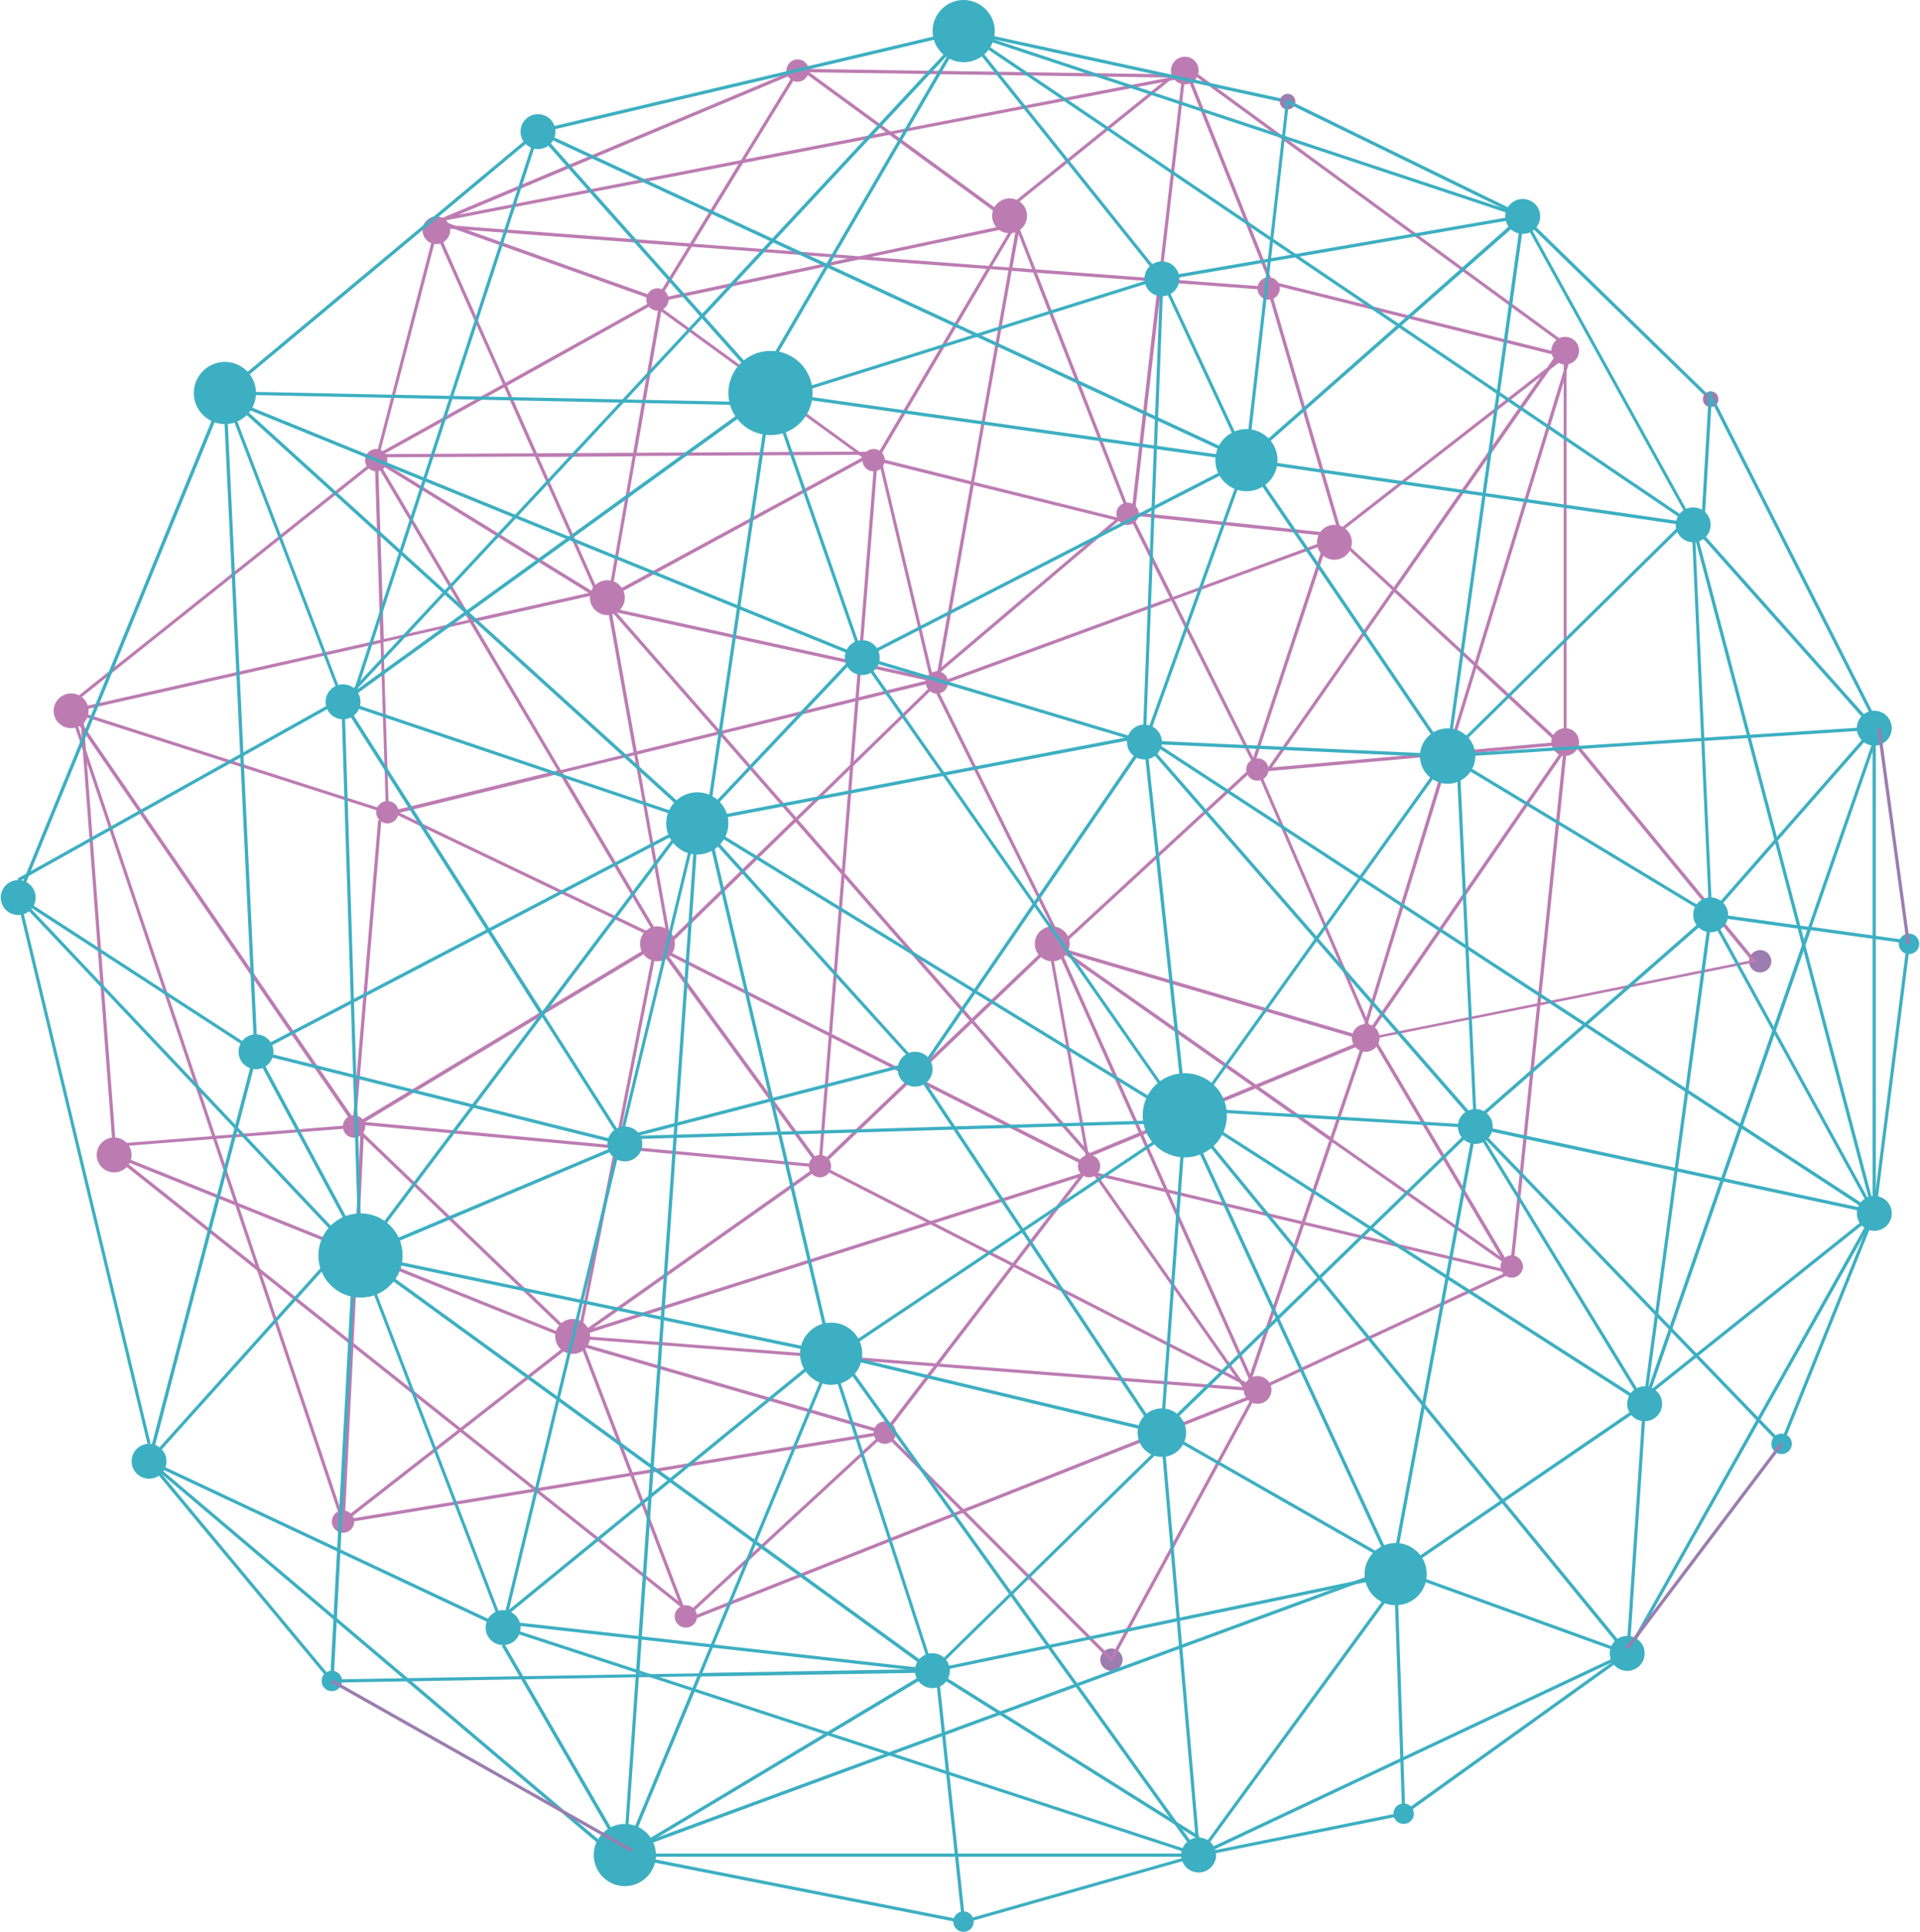 <?xml version="1.0" encoding="utf-8"?>
<!-- Generator: Adobe Illustrator 25.0.0, SVG Export Plug-In . SVG Version: 6.00 Build 0)  -->
<svg version="1.1" id="Layer_1" xmlns="http://www.w3.org/2000/svg" xmlns:xlink="http://www.w3.org/1999/xlink" x="0px" y="0px"
	 viewBox="0 0 1012.5 1018.4" style="enable-background:new 0 0 1012.5 1018.4;" xml:space="preserve">
<style type="text/css">
	.st0{fill:#BC7CB2;}
	.st1{fill:#9B7DB0;}
	.st2{fill:#3DAFC2;}
	.st3{clip-path:url(#SVGID_2_);}
	.st4{clip-path:url(#SVGID_4_);}
	.st5{clip-path:url(#SVGID_6_);}
</style>
<g id="surface1">
	<path class="st0" d="M329.5,315.1c0,5.1-4.1,9.2-9.2,9.2s-9.2-4.1-9.2-9.2c0-5.1,4.1-9.2,9.2-9.2S329.5,310,329.5,315.1"/>
	<path class="st0" d="M355.9,497.6c0,5.1-4.1,9.2-9.2,9.2s-9.2-4.1-9.2-9.2c0-5.1,4.1-9.2,9.2-9.2S355.9,492.6,355.9,497.6"/>
	<path class="st0" d="M500,359.8c0,3.2-2.6,5.9-5.9,5.9c-3.2,0-5.9-2.6-5.9-5.9s2.6-5.9,5.9-5.9C497.4,353.9,500,356.5,500,359.8"/>
	<path class="st0" d="M541.6,113.8c0,5.1-4.1,9.2-9.2,9.2c-5.1,0-9.2-4.1-9.2-9.2c0-5.1,4.1-9.2,9.2-9.2
		C537.5,104.6,541.6,108.7,541.6,113.8"/>
	<path class="st0" d="M352.6,157.9c0,3.2-2.6,5.9-5.9,5.9s-5.9-2.6-5.9-5.9s2.6-5.9,5.9-5.9S352.6,154.7,352.6,157.9"/>
	<path class="st0" d="M210.2,428.2c0,3.2-2.6,5.9-5.9,5.9s-5.9-2.6-5.9-5.9c0-3.2,2.6-5.9,5.9-5.9S210.2,425,210.2,428.2"/>
	<path class="st0" d="M204.3,242.6c0,3.2-2.6,5.9-5.9,5.9c-3.2,0-5.9-2.6-5.9-5.9c0-3.2,2.6-5.9,5.9-5.9
		C201.7,236.8,204.3,239.4,204.3,242.6"/>
	<path class="st0" d="M580.2,614.8c0,3.2-2.6,5.9-5.9,5.9c-3.2,0-5.9-2.6-5.9-5.9c0-3.2,2.6-5.9,5.9-5.9
		C577.6,608.9,580.2,611.5,580.2,614.8"/>
	<path class="st0" d="M564.1,497.6c0,5.1-4.1,9.2-9.2,9.2s-9.2-4.1-9.2-9.2c0-5.1,4.1-9.2,9.2-9.2S564.1,492.6,564.1,497.6"/>
	<path class="st0" d="M311.2,704.6c0,5.1-4.1,9.2-9.2,9.2s-9.2-4.1-9.2-9.2c0-5.1,4.1-9.2,9.2-9.2S311.2,699.5,311.2,704.6"/>
	<path class="st0" d="M69.4,608.9c0,5.1-4.1,9.2-9.2,9.2s-9.2-4.1-9.2-9.2c0-5.1,4.1-9.2,9.2-9.2S69.4,603.9,69.4,608.9"/>
	<path class="st0" d="M46.7,374.8c0,5.1-4.1,9.1-9.2,9.1c-5.1,0-9.2-4.1-9.2-9.1c0-5.1,4.1-9.2,9.2-9.2
		C42.6,365.6,46.7,369.7,46.7,374.8"/>
	<path class="st0" d="M712.9,285.9c0,5.1-4.1,9.2-9.2,9.2c-5.1,0-9.2-4.1-9.2-9.2c0-5.1,4.1-9.2,9.2-9.2
		C708.8,276.7,712.9,280.8,712.9,285.9"/>
	<path class="st0" d="M192.6,593.9c0,3.2-2.6,5.9-5.9,5.9s-5.9-2.6-5.9-5.9s2.6-5.9,5.9-5.9S192.6,590.7,192.6,593.9"/>
	<path class="st0" d="M186.8,802.2c0,3.2-2.6,5.9-5.9,5.9c-3.2,0-5.9-2.6-5.9-5.9s2.6-5.9,5.9-5.9
		C184.1,796.3,186.8,799,186.8,802.2"/>
	<path class="st0" d="M438.3,614.8c0,3.2-2.6,5.9-5.9,5.9s-5.9-2.6-5.9-5.9c0-3.2,2.6-5.9,5.9-5.9S438.3,611.5,438.3,614.8"/>
	<path class="st0" d="M472.5,755.3c0,3.2-2.6,5.9-5.9,5.9s-5.9-2.6-5.9-5.9c0-3.2,2.6-5.9,5.9-5.9S472.5,752.1,472.5,755.3"/>
	<path class="st0" d="M466.6,242.6c0,3.2-2.6,5.9-5.9,5.9s-5.9-2.6-5.9-5.9c0-3.2,2.6-5.9,5.9-5.9S466.6,239.4,466.6,242.6"/>
	<path class="st0" d="M669,405.7c0,3.2-2.6,5.9-5.9,5.9s-5.9-2.6-5.9-5.9s2.6-5.9,5.9-5.9S669,402.5,669,405.7"/>
	<path class="st0" d="M600.5,270.9c0,3.2-2.6,5.9-5.9,5.9c-3.2,0-5.9-2.6-5.9-5.9c0-3.2,2.6-5.9,5.9-5.9
		C597.9,265,600.5,267.6,600.5,270.9"/>
	<path class="st0" d="M674.9,152.1c0,3.2-2.6,5.9-5.9,5.9c-3.2,0-5.9-2.6-5.9-5.9c0-3.2,2.6-5.9,5.9-5.9
		C672.3,146.2,674.9,148.8,674.9,152.1"/>
	<path class="st0" d="M426.5,37.2c0,3.2-2.6,5.9-5.9,5.9s-5.9-2.6-5.9-5.9c0-3.2,2.6-5.9,5.9-5.9S426.5,33.9,426.5,37.2"/>
	<path class="st0" d="M237.4,121.4c0,4-3.3,7.3-7.3,7.3c-4,0-7.3-3.3-7.3-7.3c0-4,3.3-7.3,7.3-7.3
		C234.1,114.1,237.4,117.4,237.4,121.4"/>
	<path class="st0" d="M727.5,547.2c0,4-3.3,7.3-7.3,7.3c-4.1,0-7.3-3.3-7.3-7.3c0-4,3.3-7.3,7.3-7.3
		C724.3,539.9,727.5,543.1,727.5,547.2"/>
	<path class="st0" d="M832.7,391.2c0,4-3.3,7.3-7.3,7.3c-4,0-7.3-3.3-7.3-7.3c0-4,3.3-7.3,7.3-7.3
		C829.5,383.9,832.7,387.2,832.7,391.2"/>
	<path class="st0" d="M832.7,184.9c0,4.1-3.3,7.3-7.3,7.3c-4,0-7.3-3.3-7.3-7.3c0-4,3.3-7.3,7.3-7.3
		C829.5,177.6,832.7,180.9,832.7,184.9"/>
	<path class="st0" d="M632.1,37.2c0,4-3.3,7.3-7.3,7.3c-4,0-7.3-3.3-7.3-7.3c0-4,3.3-7.3,7.3-7.3C628.8,29.8,632.1,33.1,632.1,37.2"
		/>
	<path class="st0" d="M670.5,732.8c0,4-3.3,7.3-7.3,7.3c-4,0-7.3-3.3-7.3-7.3c0-4.1,3.3-7.3,7.3-7.3
		C667.2,725.5,670.5,728.8,670.5,732.8"/>
	<path class="st0" d="M367.6,852.2c0,3.2-2.6,5.9-5.9,5.9s-5.9-2.6-5.9-5.9c0-3.2,2.6-5.9,5.9-5.9S367.6,849,367.6,852.2"/>
	<path class="st0" d="M803.1,667.7c0,3.2-2.6,5.9-5.9,5.9c-3.2,0-5.9-2.6-5.9-5.9c0-3.2,2.6-5.9,5.9-5.9
		C800.4,661.9,803.1,664.5,803.1,667.7"/>
	<path class="st1" d="M592,875c0,3.2-2.6,5.9-5.9,5.9c-3.2,0-5.9-2.6-5.9-5.9c0-3.2,2.6-5.9,5.9-5.9C589.3,869.1,592,871.8,592,875"
		/>
	<path class="st1" d="M934.1,506.8c0,3.2-2.6,5.9-5.9,5.9c-3.2,0-5.9-2.6-5.9-5.9c0-3.2,2.6-5.9,5.9-5.9
		C931.5,500.9,934.1,503.6,934.1,506.8"/>
	<path class="st0" d="M620.9,39.2l2.5,0l0.3-2.3L620.9,39.2z M426.8,38.1l42.7,31.2L616,41l0.1-0.1L426.8,38.1z M422,36.7L393,84
		l74.2-14.3L422,36.7z M418.6,39l-176.8,74.2l149-28.8L418.6,39z M471.4,70.6l63,46l-2.9-7.5l81.7-65.8L471.4,70.6z M229.7,118.2
		l4,0.3l-2.5-0.9L229.7,118.2z M240.2,119l123.7,9.3l25.6-41.9l-155.5,30l-0.5,0.2L240.2,119z M365.8,128.5l87.3,6.6l80.3-17
		l-64.4-47L391.8,86L365.8,128.5z M459.3,135.5l62.1,4.7l12-20.3L459.3,135.5z M523.2,140.3l8.9,0.7l3.7-20.6l-0.3-0.8L523.2,140.3z
		 M533.9,141.1l10.4,0.8l-7.2-18.5L533.9,141.1z M546.1,142l64.9,4.9l12.2-105.5l-6.5,1.2l-83.2,67l2.3,6l1.3-2.2l1.6,0.6l-1.1,6.2
		L546.1,142z M246.3,121.2l100.1,35.7l16.5-26.9L246.3,121.2z M364.8,130.1l-16.6,27.1l0.5-0.1l98.4-20.8L364.8,130.1z M671,148.4
		l150.5,37.4l2.8-4L626.7,37.4L671,148.4z M826.3,187.9v1.9l0.8-2.5L826.3,187.9z M822.2,187.7l-1.8,2.5l2.9-2.2L822.2,187.7z
		 M230.3,120l36.3,81.8l77.4-43l3.4,2.4l0.7-3.9l-1,1.7l-107.3-38.2L230.3,120z M230.2,124l-29.8,114.6l64.8-36L230.2,124z
		 M348.7,164.2l-13,74.5l114.8-0.6L348.7,164.2z M267.4,203.4l15.8,35.6l50.7-0.3l13.2-75.6l-3.2-2.3L267.4,203.4z M265.9,204.2
		l-63.4,35.2l78.8-0.4L265.9,204.2z M455.7,239.8l0.7,0.5l1-0.5L455.7,239.8z M457.9,241.4l2.6,1.9l59.8-101.5l-67.1-5l-103.6,21.9
		l-0.7,3.7l104.3,75.8l7.4,0l0.4,1.6L457.9,241.4z M463.5,241.6l48.6,12.1l19.7-111.1l-9.6-0.7L463.5,241.6z M546.8,143.8
		l48.6,124.6l1.2,2.5l0-0.1l14.1-122.2L546.8,143.8z M612.7,147l57,4.3l0.2,0.6l37,126.7l109-84.8l4.5-6.5l-150.7-37.5l-0.2-0.4
		l-44.3-111L612.7,147z M598.5,270.1l105,11.1l1.9-1.5l-37-126.8l-55.8-4.2L598.5,270.1z M708.8,285.4l26.2,24.2l77.5-111.1
		l-105.2,81.8L708.8,285.4z M199.5,242.2L312.8,312l0.9-0.2l-31.6-71.1l-82.3,0.4L199.5,242.2z M335.3,240.4l-12.7,72.4l132.1-71.6
		l-1.9-1.4L335.3,240.4z M315.6,312l4.2,4.8l-0.4-2.1l1.3-0.7l12.9-73.4l-49.6,0.3L315.6,312z M200.6,244.9l48.2,81.5l61.6-13.8
		L200.6,244.9z M199.5,246.4l2.9,90.5l44.7-10.1L199.5,246.4z M736.3,310.8l41.4,38.3l46.9-153.7v-6.2l-7.4,5.8L736.3,310.8z
		 M513.5,255.8l-17,95.9l91.4-77.5L513.5,255.8z M465.2,243.8l26.5,111.9l2.7-2.2l17.4-98.1L465.2,243.8z M323.3,320.7L490,357.2
		l0.3-0.2l-27.1-114.7l-2.1,3.5l-4.8-3.5l-134,72.7l-0.5,3l0.2,1.3L323.3,320.7z M492.2,357.7l1.4,0.3l0.3-1.9l-1.7,1.5L492.2,357.7
		z M495.2,358.4l2.4,0.5l119.3-43.7l-23-46.1l-49-125.4l-11.4-0.9l-19.8,111.3l77.7,19.3l-95.5,81L495.2,358.4z M43.2,367.4l0.4,5.2
		l157-35.3l-2.9-92.9L43.2,367.4z M40.8,374.9l1.3,0.4l0-0.7L40.8,374.9z M325.2,322.9l54.7,62.5l108-26.4l0.4-0.4L325.2,322.9z
		 M779.1,350.4l43.8,40.6l1.7-0.1V201.3L779.1,350.4z M322.6,322.5l13.2,73.6l42.2-10.3L322.6,322.5z M778.5,352.3l-13.4,44l55.5-5
		L778.5,352.3z M619.3,316.1l41.6,83.3l36.9-112L619.3,316.1z M735.3,312.2l-64.5,92.4l92.5-8.3l13.9-45.4L735.3,312.2z M249.7,328
		l46.1,78l38.3-9.4l-13.4-74.6l-1.3-0.3l0.4-2.3l-1.8-2.1l-5.5-3.4L249.7,328z M43.9,375.9l159.6,51.2l-2.8-88.1L43.8,374.3
		L43.9,375.9z M381.2,386.8l38.6,44.1l71.8-69.8L491,360l-0.2-0.8l-0.3-0.1l-1.8,1.5l-0.2,0.1L381.2,386.8z M210.7,428.5l134.7,64.4
		L295,407.9L210.7,428.5z M336.1,397.8l17.5,97.3l64.9-63.1l-39.2-44.8L336.1,397.8z M347.6,494l4.5,2.1l-17.6-97.9l-37.7,9.2
		l50.9,86L347.6,494z M493.6,361.5l66.7,134.8l98.7-91l1.2-3.6l-42.5-85l-120,44l-2.8-0.6l0,0.1L493.6,361.5z M347.1,496.6l2.1,2.9
		l1.9-1.9l-3.9-1.9L347.1,496.6z M662,401.5l1.9,3.8l56.6,131.2l42.2-138.4l-95.4,8.6l66.8-95.7l-26.7-24.7l-1.4-4.9L704,283l-0.3,0
		l-106.5-11.2l21.4,42.9l82-30.1L662,401.5z M721.5,539l3.1,7.3l198.9-40l-93.9-114.1l-3.3,0.3v4.1l-4-3.7l-57.7,5.2L721.5,539z
		 M44,377.7L61,603l124.9-9.9l13.5-160.7l1.7,0.1l-13.4,159.7l157.3-94.7l0.5-2.7l-140-67l88.5-21.6l-46.2-78l-45.6,10.3l2.9,90.8
		L44,377.7z M420.9,432.2l150.8,172.3l-19.1-106.8l165,48.4l2.2-7.1l-57.3-133l-1.1-2.2l-0.8,2.4l-0.2,0.1L559.8,499l-67.5-136.3
		L420.9,432.2z M573.8,607l0.8,0.9L723,546.7l-2.3-5.2l-2.1,6.8l-164-48.1L573.8,607z M350.5,500.5l222.7,112.7l-1-5.5L419.6,433.4
		L354,497.2l0.3,2l-1.6-0.8L350.5,500.5z M351.9,503.1L433.6,615l-120.7,85.2l261.4-83l0.2,0.1l220.9,52.3l-71.6-121.2l-149.4,61.6
		l1.2,6.5l-1.5-0.8L351.9,503.1z M346.6,498.9l-40,203.3l0.9-0.3l123.6-87.3l-82.7-113.1l-0.9-0.4l0.3-0.3L346.6,498.9z
		 M188.2,594.1l114.1,109.5l2.5-0.8l39.9-202.9L188.2,594.1z M304,706.5l0.4-1.8l-2.6,0.8l-0.4-0.4l-115-110.4l-127,10L42.3,377.2
		l-7.9-2.5l7.6-1.7l-0.5-6.3l155.7-124l-0.1-0.1l-1.7,1l-0.8-1.5l1.7-0.9l-0.9-1.5l3.1,0L229.5,120l-3.5-0.3l-0.3-1.6l3-1.3l-2-0.7
		l6.7-1.3l189.3-79.4l-0.6,0.9l196,2.9l5.8-4.7l0.1-1.1l0.7,0.5l0.4-0.3l0.3,0.8l201.1,147l-3.4,4.8l1.8,0.4l5.2-4.1l-4,13.1v195
		l4.1-0.4l0.3,0.3l96,116.6l-201.2,40.4L799,672.1L574.4,619l-266.1,84.5L304,706.5"/>
	<path class="st0" d="M703,600.6l93.5,65.6l27.7-268.4L721,547.6L703,600.6z M40.3,380.3l139.9,417.3l9.8-199.4L40.3,380.3z
		 M302.2,708.6l-118.2,92.2l278.7-45.7L302.2,708.6z M179.9,804l0.1-1.7L36.8,375l1.5-0.8l153.6,223.4l-10,202.7l120-93.6l0.4,0.1
		l164,47.5l108.1-141L657,730.9l44-129.7L555.1,498.7L431.4,616.9l29.7-374.4l1.7,0.1l-29.4,369.9l121.5-116.1l146.7,103l17.9-52.8
		l105.2-152.6l1.6,0.6l-28.4,274.6l-95.4-67l-44.9,132.4l-83.2-118.5L467,756.3l-0.4-0.1L181.2,803L179.9,804"/>
	<path class="st0" d="M586.3,876.4L466.6,756.5l-105.2,97.2l-56.9-148.8l1.6-0.6l56,146.5l104.6-96.6l0.6,0.6l118.6,118.8L662,733.2
		L432.2,615.6l-245.5-22.9l0.2-1.7l245.8,23l0.1,0.1l231.5,118.4L586.3,876.4"/>
	<path class="st0" d="M359.2,847.4L59.7,609.6l0.9-1.5l237.7,95.6L663,731.9l139.7-65l0.7,1.5l-140.1,65.2l-0.2,0l-365.2-28.3
		l-0.1,0L65.4,611.9l294.8,234.2L359.2,847.4"/>
	<path class="st0" d="M362.1,855.2l-0.6-1.6L662,734.7L554.2,493.5l1.6-0.7l108.5,242.9L362.1,855.2"/>
	<path class="st2" d="M384.1,434.1c0,9.1-7.4,16.4-16.4,16.4s-16.4-7.4-16.4-16.4s7.4-16.4,16.4-16.4S384.1,425,384.1,434.1"/>
	<path class="st2" d="M673.7,242.6c0,9.1-7.4,16.4-16.4,16.4s-16.4-7.4-16.4-16.4s7.4-16.4,16.4-16.4S673.7,233.6,673.7,242.6"/>
	<path class="st2" d="M190.1,370c0,5.1-4.1,9.2-9.2,9.2c-5.1,0-9.2-4.1-9.2-9.2c0-5.1,4.1-9.2,9.2-9.2
		C186,360.8,190.1,364.9,190.1,370"/>
	<path class="st2" d="M428.5,207.2c0,12.3-9.9,22.2-22.2,22.2c-12.3,0-22.2-9.9-22.2-22.2c0-12.3,9.9-22.2,22.2-22.2
		C418.6,184.9,428.5,194.9,428.5,207.2"/>
	<path class="st2" d="M647,588c0,12.3-9.9,22.2-22.2,22.2c-12.3,0-22.2-9.9-22.2-22.2c0-12.3,9.9-22.2,22.2-22.2
		C637,565.8,647,575.8,647,588"/>
	<path class="st2" d="M212.3,661.9c0,12.3-9.9,22.2-22.2,22.2c-12.3,0-22.2-9.9-22.2-22.2c0-12.3,9.9-22.2,22.2-22.2
		C202.4,639.7,212.3,649.6,212.3,661.9"/>
	<path class="st2" d="M135,207.2c0,9.1-7.4,16.4-16.4,16.4s-16.4-7.4-16.4-16.4s7.4-16.4,16.4-16.4S135,198.1,135,207.2"/>
	<path class="st2" d="M454.7,713.7c0,9.1-7.4,16.4-16.4,16.4s-16.4-7.4-16.4-16.4s7.4-16.4,16.4-16.4S454.7,704.6,454.7,713.7"/>
	<path class="st2" d="M524.6,16.4c0,9.1-7.4,16.4-16.4,16.4s-16.4-7.4-16.4-16.4S499.1,0,508.1,0S524.6,7.4,524.6,16.4"/>
	<path class="st2" d="M345.9,978c0,9.1-7.4,16.4-16.4,16.4s-16.4-7.4-16.4-16.4c0-9.1,7.4-16.4,16.4-16.4S345.9,968.9,345.9,978"/>
	<path class="st2" d="M778,398.6c0,8.1-6.6,14.6-14.6,14.6c-8.1,0-14.6-6.6-14.6-14.6s6.5-14.6,14.6-14.6
		C771.5,384,778,390.5,778,398.6"/>
	<path class="st2" d="M752.4,829.9c0,9.1-7.3,16.4-16.4,16.4c-9.1,0-16.4-7.4-16.4-16.4s7.4-16.4,16.4-16.4
		C745.1,813.5,752.4,820.9,752.4,829.9"/>
	<path class="st2" d="M338.7,603.1c0,5.1-4.1,9.2-9.2,9.2s-9.2-4.1-9.2-9.2c0-5.1,4.1-9.2,9.2-9.2S338.7,598,338.7,603.1"/>
	<path class="st2" d="M144.2,554.5c0,5.1-4.1,9.2-9.2,9.2s-9.2-4.1-9.2-9.2c0-5.1,4.1-9.2,9.2-9.2S144.2,549.4,144.2,554.5"/>
	<path class="st2" d="M18.8,473.2c0,5.1-4.1,9.2-9.2,9.2c-5.1,0-9.2-4.1-9.2-9.2c0-5.1,4.1-9.2,9.2-9.2
		C14.7,464,18.8,468.1,18.8,473.2"/>
	<path class="st2" d="M292.9,69.4c0,5.1-4.1,9.2-9.2,9.2s-9.2-4.1-9.2-9.2c0-5.1,4.1-9.2,9.2-9.2S292.9,64.3,292.9,69.4"/>
	<path class="st2" d="M87.8,770.4c0,5.1-4.1,9.2-9.2,9.2c-5.1,0-9.2-4.1-9.2-9.2c0-5.1,4.1-9.2,9.2-9.2
		C83.7,761.2,87.8,765.3,87.8,770.4"/>
	<path class="st2" d="M463.9,346.7c0,5.1-4.1,9.2-9.2,9.2s-9.2-4.1-9.2-9.2c0-5.1,4.1-9.2,9.2-9.2S463.9,341.6,463.9,346.7"/>
	<path class="st2" d="M491.8,563.7c0,5.1-4.1,9.2-9.2,9.2c-5.1,0-9.2-4.1-9.2-9.2c0-5.1,4.1-9.2,9.2-9.2
		C487.7,554.5,491.8,558.6,491.8,563.7"/>
	<path class="st2" d="M621.9,147c0,5.1-4.1,9.2-9.2,9.2c-5.1,0-9.2-4.1-9.2-9.2c0-5.1,4.1-9.2,9.2-9.2
		C617.8,137.8,621.9,141.9,621.9,147"/>
	<path class="st2" d="M274.5,858.1c0,5.1-4.1,9.2-9.2,9.2c-5.1,0-9.2-4.1-9.2-9.2c0-5.1,4.1-9.2,9.2-9.2
		C270.4,848.9,274.5,853,274.5,858.1"/>
	<path class="st2" d="M500.9,880.8c0,5.1-4.1,9.2-9.2,9.2s-9.2-4.1-9.2-9.2c0-5.1,4.1-9.2,9.2-9.2S500.9,875.8,500.9,880.8"/>
	<path class="st2" d="M641.3,978c0,5.1-4.1,9.2-9.2,9.2s-9.2-4.1-9.2-9.2s4.1-9.2,9.2-9.2S641.3,972.9,641.3,978"/>
	<path class="st2" d="M625.5,755.3c0,7.1-5.7,12.8-12.8,12.8c-7.1,0-12.8-5.7-12.8-12.8c0-7.1,5.7-12.8,12.8-12.8
		C619.8,742.6,625.5,748.3,625.5,755.3"/>
	<path class="st2" d="M787.2,593.9c0,5.1-4.1,9.2-9.2,9.2c-5.1,0-9.2-4.1-9.2-9.2c0-5.1,4.1-9.2,9.2-9.2
		C783.1,584.7,787.2,588.8,787.2,593.9"/>
	<path class="st2" d="M612.7,391.2c0,5.1-4.1,9.2-9.2,9.2s-9.2-4.1-9.2-9.2c0-5.1,4.1-9.2,9.2-9.2S612.7,386.2,612.7,391.2"/>
	<path class="st2" d="M812.2,114.1c0,5.1-4.1,9.2-9.2,9.2c-5.1,0-9.2-4.1-9.2-9.2c0-5.1,4.1-9.2,9.2-9.2
		C808.1,104.9,812.2,109,812.2,114.1"/>
	<path class="st2" d="M876.5,740.1c0,5.1-4.1,9.2-9.2,9.2c-5.1,0-9.2-4.1-9.2-9.2s4.1-9.2,9.2-9.2
		C872.4,730.9,876.5,735.1,876.5,740.1"/>
	<path class="st2" d="M997.6,639.7c0,5.1-4.1,9.2-9.2,9.2s-9.2-4.1-9.2-9.2c0-5.1,4.1-9.2,9.2-9.2S997.6,634.6,997.6,639.7"/>
	<path class="st2" d="M867.3,871.7c0,5.1-4.1,9.2-9.2,9.2c-5.1,0-9.2-4.1-9.2-9.2c0-5.1,4.1-9.2,9.2-9.2
		C863.2,862.5,867.3,866.6,867.3,871.7"/>
	<path class="st2" d="M911.3,482.3c0,5.1-4.1,9.2-9.2,9.2c-5.1,0-9.2-4.1-9.2-9.2c0-5.1,4.1-9.2,9.2-9.2
		C907.2,473.2,911.3,477.3,911.3,482.3"/>
	<path class="st2" d="M997.6,383.9c0,5.1-4.1,9.2-9.2,9.2s-9.2-4.1-9.2-9.2c0-5.1,4.1-9.2,9.2-9.2S997.6,378.9,997.6,383.9"/>
	<path class="st2" d="M902.1,276.7c0,5.1-4.1,9.2-9.2,9.2c-5.1,0-9.2-4.1-9.2-9.2c0-5.1,4.1-9.2,9.2-9.2
		C898,267.5,902.1,271.6,902.1,276.7"/>
	<path class="st2" d="M368.3,434.7l-1.2-1.2l87.3-92.4l1.3,1.2L368.3,434.7"/>
	<path class="st2" d="M10,464.7l-0.8-1.5l175.9-98.3l0.8,1.5L10,464.7"/>
	<path class="st2" d="M181.5,369.3L364,430.9L120.6,210.2L181.5,369.3z M367.4,433.8l-187.1-63.1l-0.1-0.4l-62.4-162.8l1.4-0.9
		l249.1,225.8L367.4,433.8"/>
	<path class="st2" d="M77.8,761.4L8.3,471.3L134,552.9l-16.4-346.6l0.9,0l278.6,5.7l0,1.7L119.4,208l16.5,348.1L10.9,475l68.5,286
		L77.8,761.4"/>
	<path class="st2" d="M323.8,979l-0.4-0.3l-246-208.2l102.9-114.5l1.3,1.1L79.8,770.3L324.1,977l410.2-150.8l0.6,1.6L323.8,979"/>
	<path class="st2" d="M265.9,852.9l-1.1-1.3l167.1-136.4l1.1,1.3L265.9,852.9"/>
	<path class="st2" d="M613.5,756.4l-175.4-41.9l-248.1-51.8l0.3-1.7l248.2,51.8l173.5,41.4l12-166.3l1.7,0.1L613.5,756.4"/>
	<path class="st2" d="M437.4,713.9L372,434.3l1.7-0.4l65.4,279.6L437.4,713.9"/>
	<path class="st2" d="M778.9,594.8L624,585.5l-0.1-0.7L602.7,388l1.7-0.2l21.2,196.1l151.6,9.1L768,400.5l1.7-0.1L778.9,594.8"/>
	<path class="st2" d="M329.2,979.2l-64.6-111.5l1.5-0.9l63.8,110l161.9-97l0.4,0.3l140.4,88l-0.9,1.5l-139.9-87.7L329.2,979.2"/>
	<path class="st2" d="M491.8,881.7l-0.1,0l-227.5-25.6l0.2-1.7L491.7,880l243.1-50.7l-110-238l1.6-0.7l110.9,240l-1.1,0.2
		L491.8,881.7"/>
	<path class="st2" d="M370,433.4l255.3,156.4l137.3-191.6L802,115.1l-188.5,32.6l-9.2,240.9L370,433.4z M181.8,373.1l9,286.4
		l94-124.7L181.8,373.1z M285.9,536.2l-93.2,123.6l135.6-57.1L285.9,536.2z M189.3,664.3l-9.4-297.5L286,533.2l75.3-99.9l0.3-0.1
		l241.1-46.1l9.2-240.9l192.2-33.2l-39.9,285.8l-0.1,0.2l-138.4,193l-0.7-0.4L372.3,436.8l112,123.9l-154.5,39.9l-0.4-1.7
		l151.8-39.2L367.3,433.9l-5.1,1L287,534.8l43.8,68.7l-0.9,0.4l-139.2,58.7L189.3,664.3"/>
	<path class="st2" d="M632.5,978.9H337.6v-1.7h294.1l107.9-147.7l1.4,1L632.5,978.9"/>
	<path class="st2" d="M859.5,869.2l-1.7-0.1l8.5-127.2l-129.9,88.8l-1-1.4l132.8-90.8L859.5,869.2"/>
	<path class="st2" d="M866.8,740.9L624.3,585.4l0.9-1.4l239.4,153.4l-88.4-144.8l1.9,0.4l212.9,45.8l-0.4,1.7l-210.9-45.3L868,739.7
		L866.8,740.9"/>
	<path class="st2" d="M491.8,882l-0.6-0.4L191.9,664.3l75,195.5l-1.9-0.9l-187.4-88l0.2-0.7l56.6-216.7l0.8,0.2l194.6,48.6l-0.4,1.7
		l-193.7-48.4l-56,214.4l184.2,86.5l-75.5-196.9l303.4,220.2L613,761.1L481.9,564.2l1.4-1l131.9,198.1L491.8,882"/>
	<path class="st2" d="M397.9,207.6l-1.5-0.9l110-189L283.9,70.2l-0.4-1.7l226.4-53.4L397.9,207.6"/>
	<path class="st2" d="M510.6,18.1l102.8,128.4l0,0.1l44.1,94.6l143.8-126.8L510.6,18.1z M603.6,392.1L454,347.4l-0.1-0.4L405,206.1
		l250.8,35.4L612,147.4L505.7,14.7l299.1,99.1L658.3,242.8l0.4,0.9l-251.2-35.5L455.3,346l148.8,44.5L603.6,392.1"/>
	<path class="st2" d="M407.7,211.3l-0.5-1.6l202.6-63.5l0.5,1.6L407.7,211.3"/>
	<path class="st2" d="M624.8,591.4L454.1,347.4L119.5,211.3l0.7-1.6L455.2,346l0.1,0.2l170.8,244.3L624.8,591.4"/>
	<path class="st2" d="M373.7,433.1l-1.7-0.2L405.4,207l1.7,0.3L373.7,433.1"/>
	<path class="st2" d="M605.1,390.4l156.6,7.2L657.5,244.5L605.1,390.4z M605.8,392.2l172.3,197.5l122.6-107.3l-137.5-83L605.8,392.2
		z M777.9,592.2l-0.6-0.7L604,392.7l-115,168l-1.4-1l115.2-168.4l-0.9-1l1.4,0.1l53.8-149.6l106.5,156.5l128.8-127l1.2,1.2
		L764.8,398.4l138.8,83.8L777.9,592.2"/>
	<path class="st2" d="M858.8,872.1l-1.5-0.8l128.2-228.2l-117.1,93.5l-1.1-1.3L987.9,639l1.3,1.1L858.8,872.1"/>
	<path class="st2" d="M763.4,399.4l-0.1-1.7l225-14.6l0.1,1.7L763.4,399.4"/>
	<path class="st2" d="M614.1,754.1l120.4,68.7l42.1-226.4L614.1,754.1z M632.2,978.9l-0.3-0.1L264.3,858.6l0.2-0.8l101.9-423.2
		L136.1,554.9l57.2,106.6l-1.5,0.8l-58.1-108.1l235.1-122.8L266.3,857.5L632,977.1l223.8-105.3l-122.2-44.2l0.6-3l-122.9-70.2
		l0.8-0.8l167.2-162.2l-43.2,232.3l4.5,2.6l-0.9,1.5l-4-2.3l-0.2,1l124.7,45.1L632.2,978.9"/>
	<path class="st2" d="M438.7,717l-0.9-1.4l184.8-123.6l-293,8.7l-0.1-1.7l298.9-8.9L438.7,717"/>
	<path class="st2" d="M902.9,482.1l84.6,154.2V384.3l-93.7-105.2L902.9,482.1z M987.7,640.1l-86.4-157.5l0-0.2l-9.2-204.9l-234.6-34
		L455.1,347.4l-0.8-1.5l202.9-104.2l234.2,33.9l-89-161.1l1.3-1l99,96.4l-1.2,1.2l-94.9-92.3l86.8,157.2l0.3,0l0,0.4l95.5,107.2
		v256.1L987.7,640.1"/>
	<path class="st2" d="M633.2,981l-1.8-2.5l-190-264.3l1.4-1L631,975l-19.1-220.6l1.7-0.1L633.2,981"/>
	<path class="st2" d="M370.2,167.9L187.5,364.1L405,207L370.2,167.9z M188,663L8.6,473.3l109.2-266.7l0.2-0.1L283.8,68.2l0.6,0.6
		l85.9,96.6L504.2,21.6l1.3,1.2l-134,143.9l36.2,40.6l-0.8,0.6L181.4,370.7l-1.1-1.3l188.8-202.7l-85.5-96.1L119.3,207.7L10.6,473
		l178.7,188.9L188,663"/>
	<path class="st2" d="M902.7,482.9l-1.3-1.1l86.3-98.4l1.3,1.1L902.7,482.9"/>
	<path class="st2" d="M989.8,641.6l-1.9-1.2L602.1,388.6l0.9-1.4l384,250.5l-94.9-360.5L507.7,17.1l0.7-1.5l170.9,37.1l-0.4,1.7
		L512.3,18.2l381.3,258l0.1,0.3L989.8,641.6"/>
	<path class="st1" d="M906.2,210.5c0,2.3-1.8,4.1-4.1,4.1c-2.3,0-4.1-1.8-4.1-4.1c0-2.3,1.9-4.1,4.1-4.1
		C904.4,206.3,906.2,208.2,906.2,210.5"/>
	<path class="st2" d="M898.8,276.8l-1.7-0.1l4.1-70.4l1.7,0.1L898.8,276.8"/>
	<g>
		<defs>
			<rect id="SVGID_1_" x="502" y="1007" width="12" height="11.4"/>
		</defs>
		<clipPath id="SVGID_2_">
			<use xlink:href="#SVGID_1_"  style="overflow:visible;"/>
		</clipPath>
		<g class="st3">
			<path class="st2" d="M513.5,1013.1c0,3-2.4,5.4-5.4,5.4s-5.4-2.4-5.4-5.4c0-3,2.4-5.4,5.4-5.4S513.5,1010.2,513.5,1013.1"/>
		</g>
	</g>
	<path class="st2" d="M180.4,886.2c0,3-2.4,5.4-5.4,5.4s-5.4-2.4-5.4-5.4c0-3,2.4-5.4,5.4-5.4S180.4,883.3,180.4,886.2"/>
	<path class="st2" d="M745.6,956.2c0,3-2.4,5.4-5.4,5.4c-3,0-5.4-2.4-5.4-5.4c0-3,2.4-5.4,5.4-5.4
		C743.2,950.8,745.6,953.2,745.6,956.2"/>
	<path class="st2" d="M175.8,888.5L77.9,770.9l1.3-1.1l95,114.2l11.6-217.9l1.7,0.1L175.8,888.5"/>
	<path class="st2" d="M508.2,1014l-0.2,0l-178.6-35.1l0.3-1.7l178.4,35.1l123.8-35.1l107.5-21.7L735.1,830l1.7-0.1l4.3,127
		l-108.9,21.9L508.2,1014"/>
	<path class="st2" d="M507.3,1013.2l-14-130.8l1.7-0.2l14,130.8L507.3,1013.2"/>
	<path class="st2" d="M438.2,718.7l-67.8,163.3l120.2-2.1L438.2,718.7z M336.9,884.3l-6.2,88.5l37-89L336.9,884.3z M330.3,978.3
		l-1.6-0.4l6.5-93.6L175,887.1l0-1.7l160.3-2.7l31.5-449.7l1.7,0.1l-31.4,449.6l31.4-0.5l69.9-168.3l54.5,167.9l-123.3,2.1
		L330.3,978.3"/>
	<path class="st2" d="M740.7,956.9l-1-1.4l117.1-84L622.2,585.3l1.3-1.1l235.8,287.6l-0.7,0.5L740.7,956.9"/>
	<path class="st2" d="M944.9,761.2c0,3-2.4,5.4-5.4,5.4c-3,0-5.4-2.4-5.4-5.4c0-3,2.4-5.4,5.4-5.4
		C942.5,755.8,944.9,758.2,944.9,761.2"/>
	<g>
		<defs>
			<rect id="SVGID_3_" x="1001" y="492" width="11" height="12"/>
		</defs>
		<clipPath id="SVGID_4_">
			<use xlink:href="#SVGID_3_"  style="overflow:visible;"/>
		</clipPath>
		<g class="st4">
			<path class="st2" d="M1012.1,497.6c0,3-2.4,5.4-5.4,5.4s-5.4-2.4-5.4-5.4c0-3,2.4-5.4,5.4-5.4S1012.1,494.7,1012.1,497.6"/>
		</g>
	</g>
	<path class="st2" d="M939.8,762.8L777.4,594.5l1.2-1.2l160.6,166.4l48.4-120.2l17.9-141.9l1.7,0.2l-18,142.1l0,0.1L939.8,762.8"/>
	<g>
		<defs>
			<rect id="SVGID_5_" x="866" y="210" width="146" height="531"/>
		</defs>
		<clipPath id="SVGID_6_">
			<use xlink:href="#SVGID_5_"  style="overflow:visible;"/>
		</clipPath>
		<g class="st5">
			<path class="st2" d="M902.8,483.3l-33.6,248.5l83.8-241.5L902.8,483.3z M868.1,740.4l-1.7-0.4l34.9-258.7l52.3,7.3L990,384
				l-87.8-173.2l1.5-0.8l88.1,173.8l-0.1,0.3l-36.3,104.6l56.8,7.9l-0.2,1.7l-57.1-7.9L868.1,740.4"/>
		</g>
	</g>
	<path class="st1" d="M858.8,869.6l-1.4-1l81.4-107.9l1.4,1L858.8,869.6"/>
	<path class="st1" d="M1005.5,497.7L990,384.1l1.7-0.2l15.5,113.7L1005.5,497.7"/>
	<path class="st1" d="M332.9,976.4L174.6,887l0.8-1.5l158.3,89.4L332.9,976.4"/>
	<path class="st1" d="M683.1,53.6c0,2.3-1.8,4.1-4.1,4.1c-2.3,0-4.1-1.8-4.1-4.1c0-2.3,1.9-4.1,4.1-4.1
		C681.3,49.4,683.1,51.3,683.1,53.6"/>
	<path class="st2" d="M184.8,375l-1.6-0.5L283.2,68.2l373.4,173.1l21.7-189.1l125.1,61.1l-0.8,1.5l-123-60L658,243.9l-1.1-0.5
		L284.2,70.6L184.8,375"/>
</g>
</svg>
